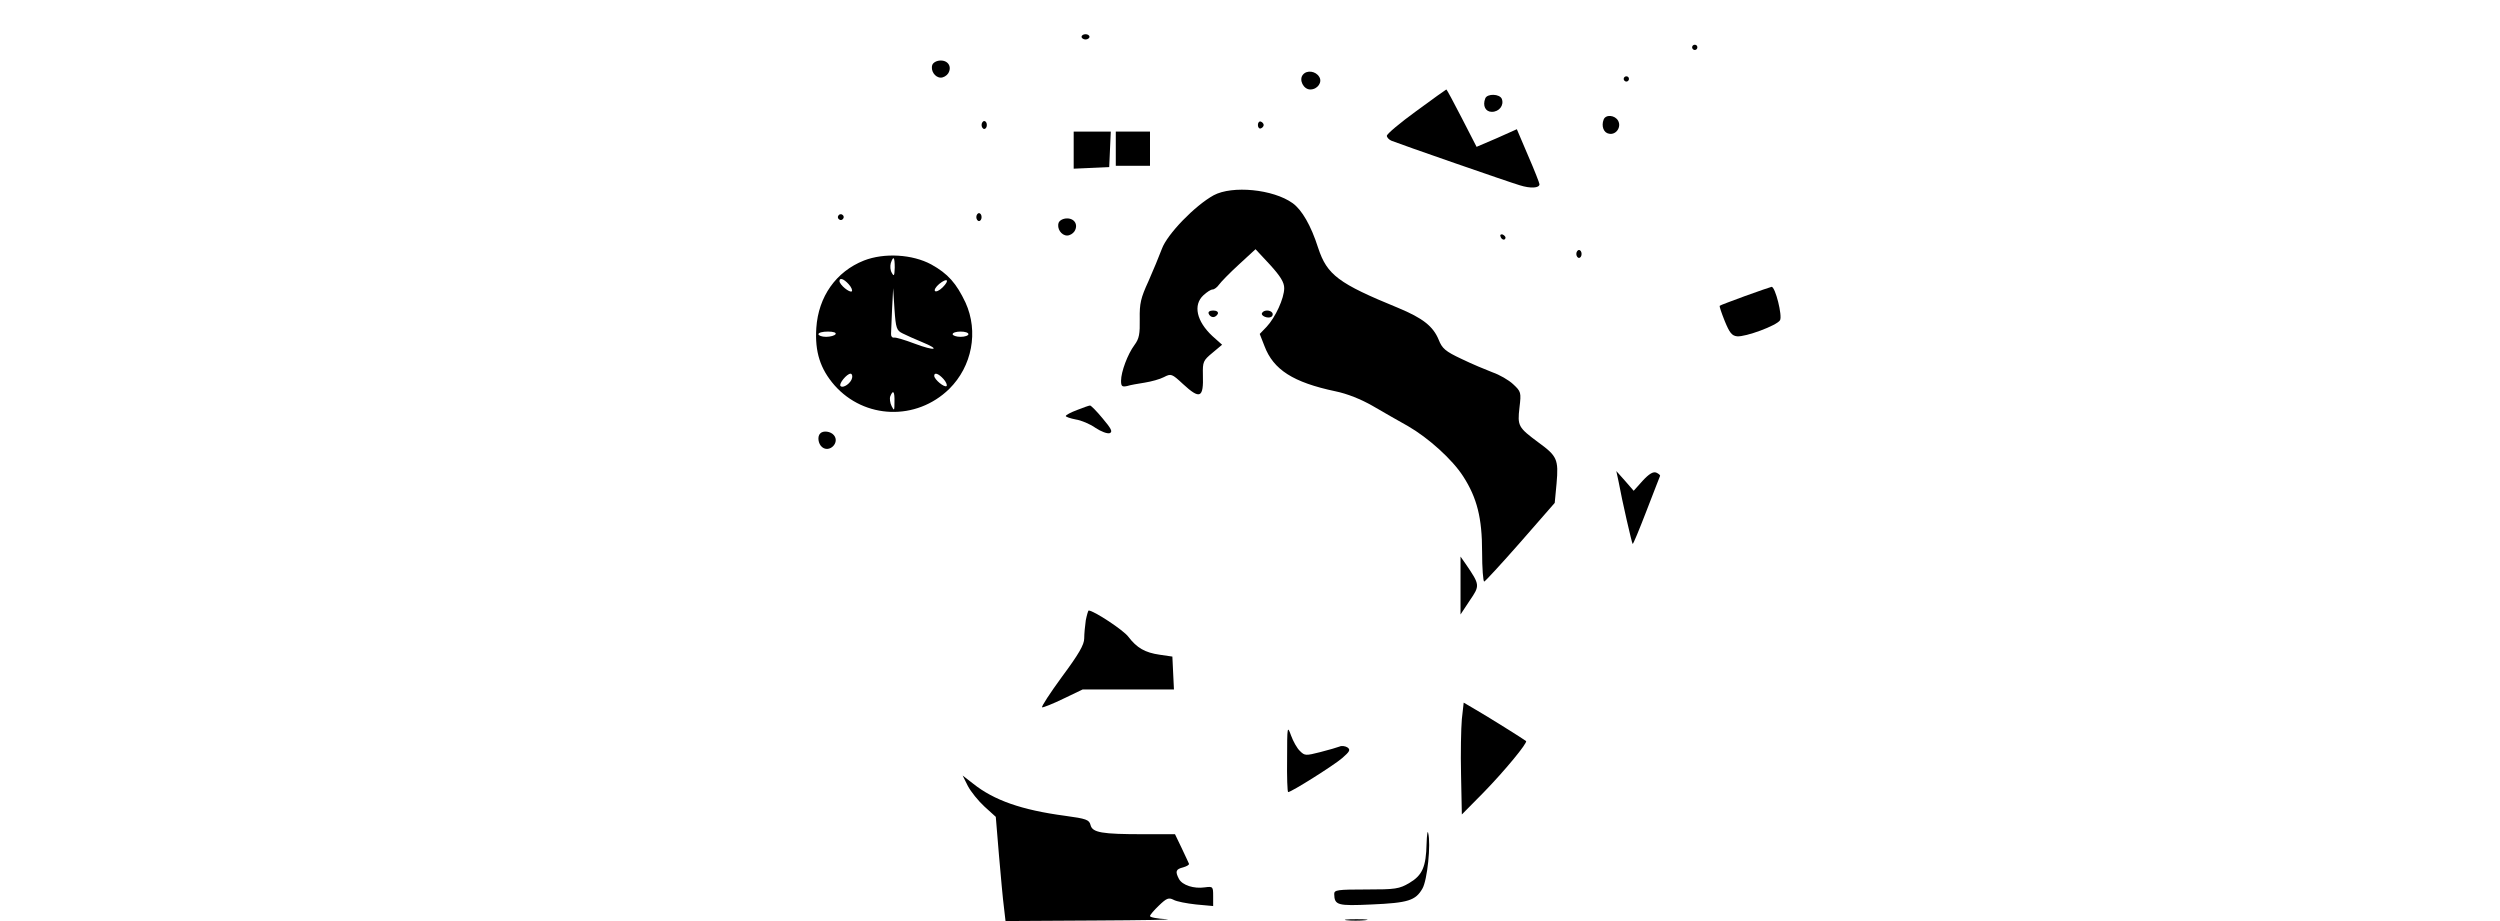 <?xml version="1.0" standalone="no"?>
<!DOCTYPE svg PUBLIC "-//W3C//DTD SVG 20010904//EN"
 "http://www.w3.org/TR/2001/REC-SVG-20010904/DTD/svg10.dtd">
<svg version="1.0" xmlns="http://www.w3.org/2000/svg"
 width="950pt" height="350pt" viewBox="0 0 950 350"
 preserveAspectRatio="xMidYMid meet">

<g transform="translate(0,350) scale(0.1,-0.1)"
fill="#000000" stroke="none">
<path d="M4110 3360 c0 -5 7 -10 15 -10 8 0 15 5 15 10 0 6 -7 10 -15 10 -8 0
-15 -4 -15 -10z"/>
<path d="M6430 3320 c0 -5 5 -10 10 -10 6 0 10 5 10 10 0 6 -4 10 -10 10 -5 0
-10 -4 -10 -10z"/>
<path d="M3543 3254 c-8 -22 10 -49 32 -49 10 0 22 7 28 16 15 24 1 49 -28 49
-15 0 -28 -7 -32 -16z"/>
<path d="M4951 3216 c-16 -19 2 -56 28 -56 28 0 47 28 34 48 -13 22 -47 27
-62 8z"/>
<path d="M6170 3200 c0 -5 5 -10 10 -10 6 0 10 5 10 10 0 6 -4 10 -10 10 -5 0
-10 -4 -10 -10z"/>
<path d="M5382 3078 c-62 -45 -112 -87 -112 -94 0 -6 8 -15 18 -19 32 -13 446
-157 487 -169 41 -13 75 -11 75 4 0 4 -19 53 -43 108 l-43 101 -76 -34 -77
-33 -56 109 c-31 60 -57 109 -59 109 -1 0 -53 -37 -114 -82z"/>
<path d="M5644 3126 c-11 -28 1 -51 25 -51 28 0 47 25 38 49 -8 20 -56 21 -63
2z"/>
<path d="M6094 3046 c-10 -25 0 -51 20 -54 27 -6 48 25 35 49 -12 22 -47 25
-55 5z"/>
<path d="M3730 3025 c0 -8 5 -15 10 -15 6 0 10 7 10 15 0 8 -4 15 -10 15 -5 0
-10 -7 -10 -15z"/>
<path d="M4780 3025 c0 -9 5 -15 11 -13 6 2 11 8 11 13 0 5 -5 11 -11 13 -6 2
-11 -4 -11 -13z"/>
<path d="M4080 2930 l0 -71 68 3 67 3 3 68 3 67 -71 0 -70 0 0 -70z"/>
<path d="M4240 2935 l0 -65 65 0 65 0 0 65 0 65 -65 0 -65 0 0 -65z"/>
<path d="M4612 2758 c-71 -39 -177 -148 -197 -204 -10 -27 -33 -82 -51 -123
-29 -63 -34 -84 -33 -143 1 -57 -2 -75 -20 -99 -26 -35 -51 -102 -51 -136 0
-21 4 -24 23 -20 12 4 42 9 67 13 25 4 58 13 73 21 27 14 30 13 72 -26 65 -60
79 -54 76 35 -1 49 1 54 36 83 l37 31 -37 33 c-60 56 -74 118 -34 155 13 12
28 22 35 22 6 0 17 8 24 18 7 10 41 45 76 77 l63 58 55 -59 c40 -44 54 -67 54
-89 0 -39 -34 -112 -67 -147 l-26 -27 18 -46 c34 -90 109 -138 270 -172 44 -9
97 -30 142 -56 40 -23 100 -58 133 -76 78 -45 169 -127 210 -191 53 -82 72
-159 72 -287 0 -62 4 -113 8 -113 3 0 65 67 137 149 l131 150 7 74 c8 91 2
104 -68 155 -78 58 -81 63 -73 133 7 58 6 61 -24 89 -17 16 -52 36 -78 45 -26
10 -79 32 -118 51 -62 29 -74 40 -87 73 -21 51 -60 82 -154 121 -227 93 -270
125 -304 228 -27 85 -62 145 -97 170 -74 53 -229 68 -300 30z"/>
<path d="M3186 2681 c-4 -5 -2 -12 3 -15 5 -4 12 -2 15 3 4 5 2 12 -3 15 -5 4
-12 2 -15 -3z"/>
<path d="M3710 2675 c0 -8 5 -15 10 -15 6 0 10 7 10 15 0 8 -4 15 -10 15 -5 0
-10 -7 -10 -15z"/>
<path d="M4023 2654 c-8 -22 10 -49 32 -49 10 0 22 7 28 16 15 24 1 49 -28 49
-15 0 -28 -7 -32 -16z"/>
<path d="M5702 2601 c4 -13 18 -16 19 -4 0 4 -5 9 -11 12 -7 2 -11 -2 -8 -8z"/>
<path d="M5990 2535 c0 -8 5 -15 10 -15 6 0 10 7 10 15 0 8 -4 15 -10 15 -5 0
-10 -7 -10 -15z"/>
<path d="M3283 2510 c-106 -42 -173 -137 -181 -256 -6 -91 15 -156 69 -218
114 -129 311 -136 436 -14 87 86 112 218 62 328 -35 74 -67 110 -130 145 -72
39 -179 45 -256 15z m117 -27 c-1 -31 -3 -35 -11 -20 -6 9 -7 26 -4 37 10 30
15 24 15 -17z m-175 -63 c10 -11 15 -23 12 -27 -8 -7 -47 25 -47 39 0 14 16 9
35 -12z m357 -12 c-12 -12 -25 -18 -29 -14 -4 4 3 16 16 27 31 25 41 15 13
-13z m-152 -175 c14 -7 47 -22 74 -33 73 -30 49 -35 -28 -6 -37 14 -73 25 -79
23 -7 -1 -12 6 -11 16 0 9 2 52 4 95 l4 77 5 -80 c5 -72 8 -81 31 -92z m-255
-3 c-3 -5 -19 -10 -36 -10 -16 0 -29 5 -29 10 0 6 16 10 36 10 21 0 33 -4 29
-10z m505 0 c0 -5 -13 -10 -30 -10 -16 0 -30 5 -30 10 0 6 14 10 30 10 17 0
30 -4 30 -10z m-442 -166 c-4 -20 -34 -41 -44 -31 -8 8 24 47 38 47 5 0 8 -7
6 -16z m347 -4 c10 -11 15 -23 12 -27 -8 -7 -47 25 -47 39 0 14 16 9 35 -12z
m-186 -87 c0 -34 -1 -36 -11 -16 -6 12 -8 29 -5 37 11 27 17 18 16 -21z"/>
<path d="M6631 2375 c-51 -19 -95 -35 -96 -37 -2 -2 7 -28 19 -58 18 -44 27
-56 47 -58 32 -3 151 41 163 61 10 16 -18 128 -32 127 -4 -1 -49 -16 -101 -35z"/>
<path d="M4593 2308 c2 -7 10 -13 17 -13 7 0 15 6 18 13 2 7 -5 12 -18 12 -13
0 -20 -5 -17 -12z"/>
<path d="M4796 2311 c-7 -11 22 -23 35 -15 5 3 7 10 4 15 -8 12 -32 12 -39 0z"/>
<path d="M4093 1942 c-24 -9 -43 -19 -43 -23 0 -3 17 -9 38 -13 20 -3 54 -17
75 -32 21 -14 45 -23 54 -20 12 5 6 17 -27 56 -23 28 -45 50 -48 49 -4 0 -26
-8 -49 -17z"/>
<path d="M3117 1853 c-12 -11 -8 -40 7 -52 28 -23 68 17 45 45 -12 15 -41 19
-52 7z"/>
<path d="M6151 1668 c12 -67 50 -232 53 -235 2 -2 25 54 52 124 27 69 50 130
52 134 2 3 -5 9 -14 13 -12 5 -28 -5 -52 -31 l-34 -38 -33 38 -33 37 9 -42z"/>
<path d="M5550 1275 l0 -110 35 53 c39 57 39 59 -14 137 l-21 30 0 -110z"/>
<path d="M4126 1143 c-3 -21 -6 -52 -6 -69 0 -24 -21 -60 -84 -145 -46 -63
-80 -115 -76 -117 4 -1 40 13 81 33 l73 35 174 0 173 0 -3 62 -3 63 -48 7
c-56 8 -87 26 -119 68 -18 25 -132 100 -151 100 -2 0 -7 -17 -11 -37z"/>
<path d="M5555 767 c-3 -34 -5 -129 -3 -212 l3 -150 82 83 c81 83 169 190 162
196 -10 8 -149 95 -191 119 l-46 27 -7 -63z"/>
<path d="M4891 618 c-1 -71 1 -128 4 -128 12 0 174 102 205 129 29 25 33 32
20 41 -8 5 -22 7 -30 3 -8 -3 -41 -13 -73 -21 -55 -14 -59 -14 -77 4 -11 10
-26 37 -34 59 -14 39 -15 36 -15 -87z"/>
<path d="M3678 513 c11 -21 40 -57 63 -78 l43 -39 12 -145 c7 -80 15 -170 19
-199 l6 -52 337 2 c185 1 309 3 275 5 -35 2 -63 7 -63 12 0 4 15 22 34 40 29
28 37 31 55 22 12 -7 50 -14 86 -18 l65 -6 0 38 c0 36 -1 37 -32 33 -41 -6
-85 8 -98 32 -15 29 -12 37 16 44 14 4 24 10 22 14 -2 4 -14 31 -28 60 l-25
52 -120 0 c-158 0 -194 6 -201 35 -5 20 -16 24 -97 35 -165 22 -270 59 -349
122 l-40 31 20 -40z"/>
<path d="M5421 294 c-2 -88 -16 -120 -65 -149 -39 -23 -53 -25 -164 -25 -110
0 -122 -2 -122 -17 1 -43 12 -46 142 -40 139 6 167 15 193 60 19 32 33 170 22
212 -2 11 -5 -7 -6 -41z"/>
<path d="M5117 3 c18 -2 50 -2 70 0 21 2 7 4 -32 4 -38 0 -55 -2 -38 -4z"/>
</g>
</svg>
